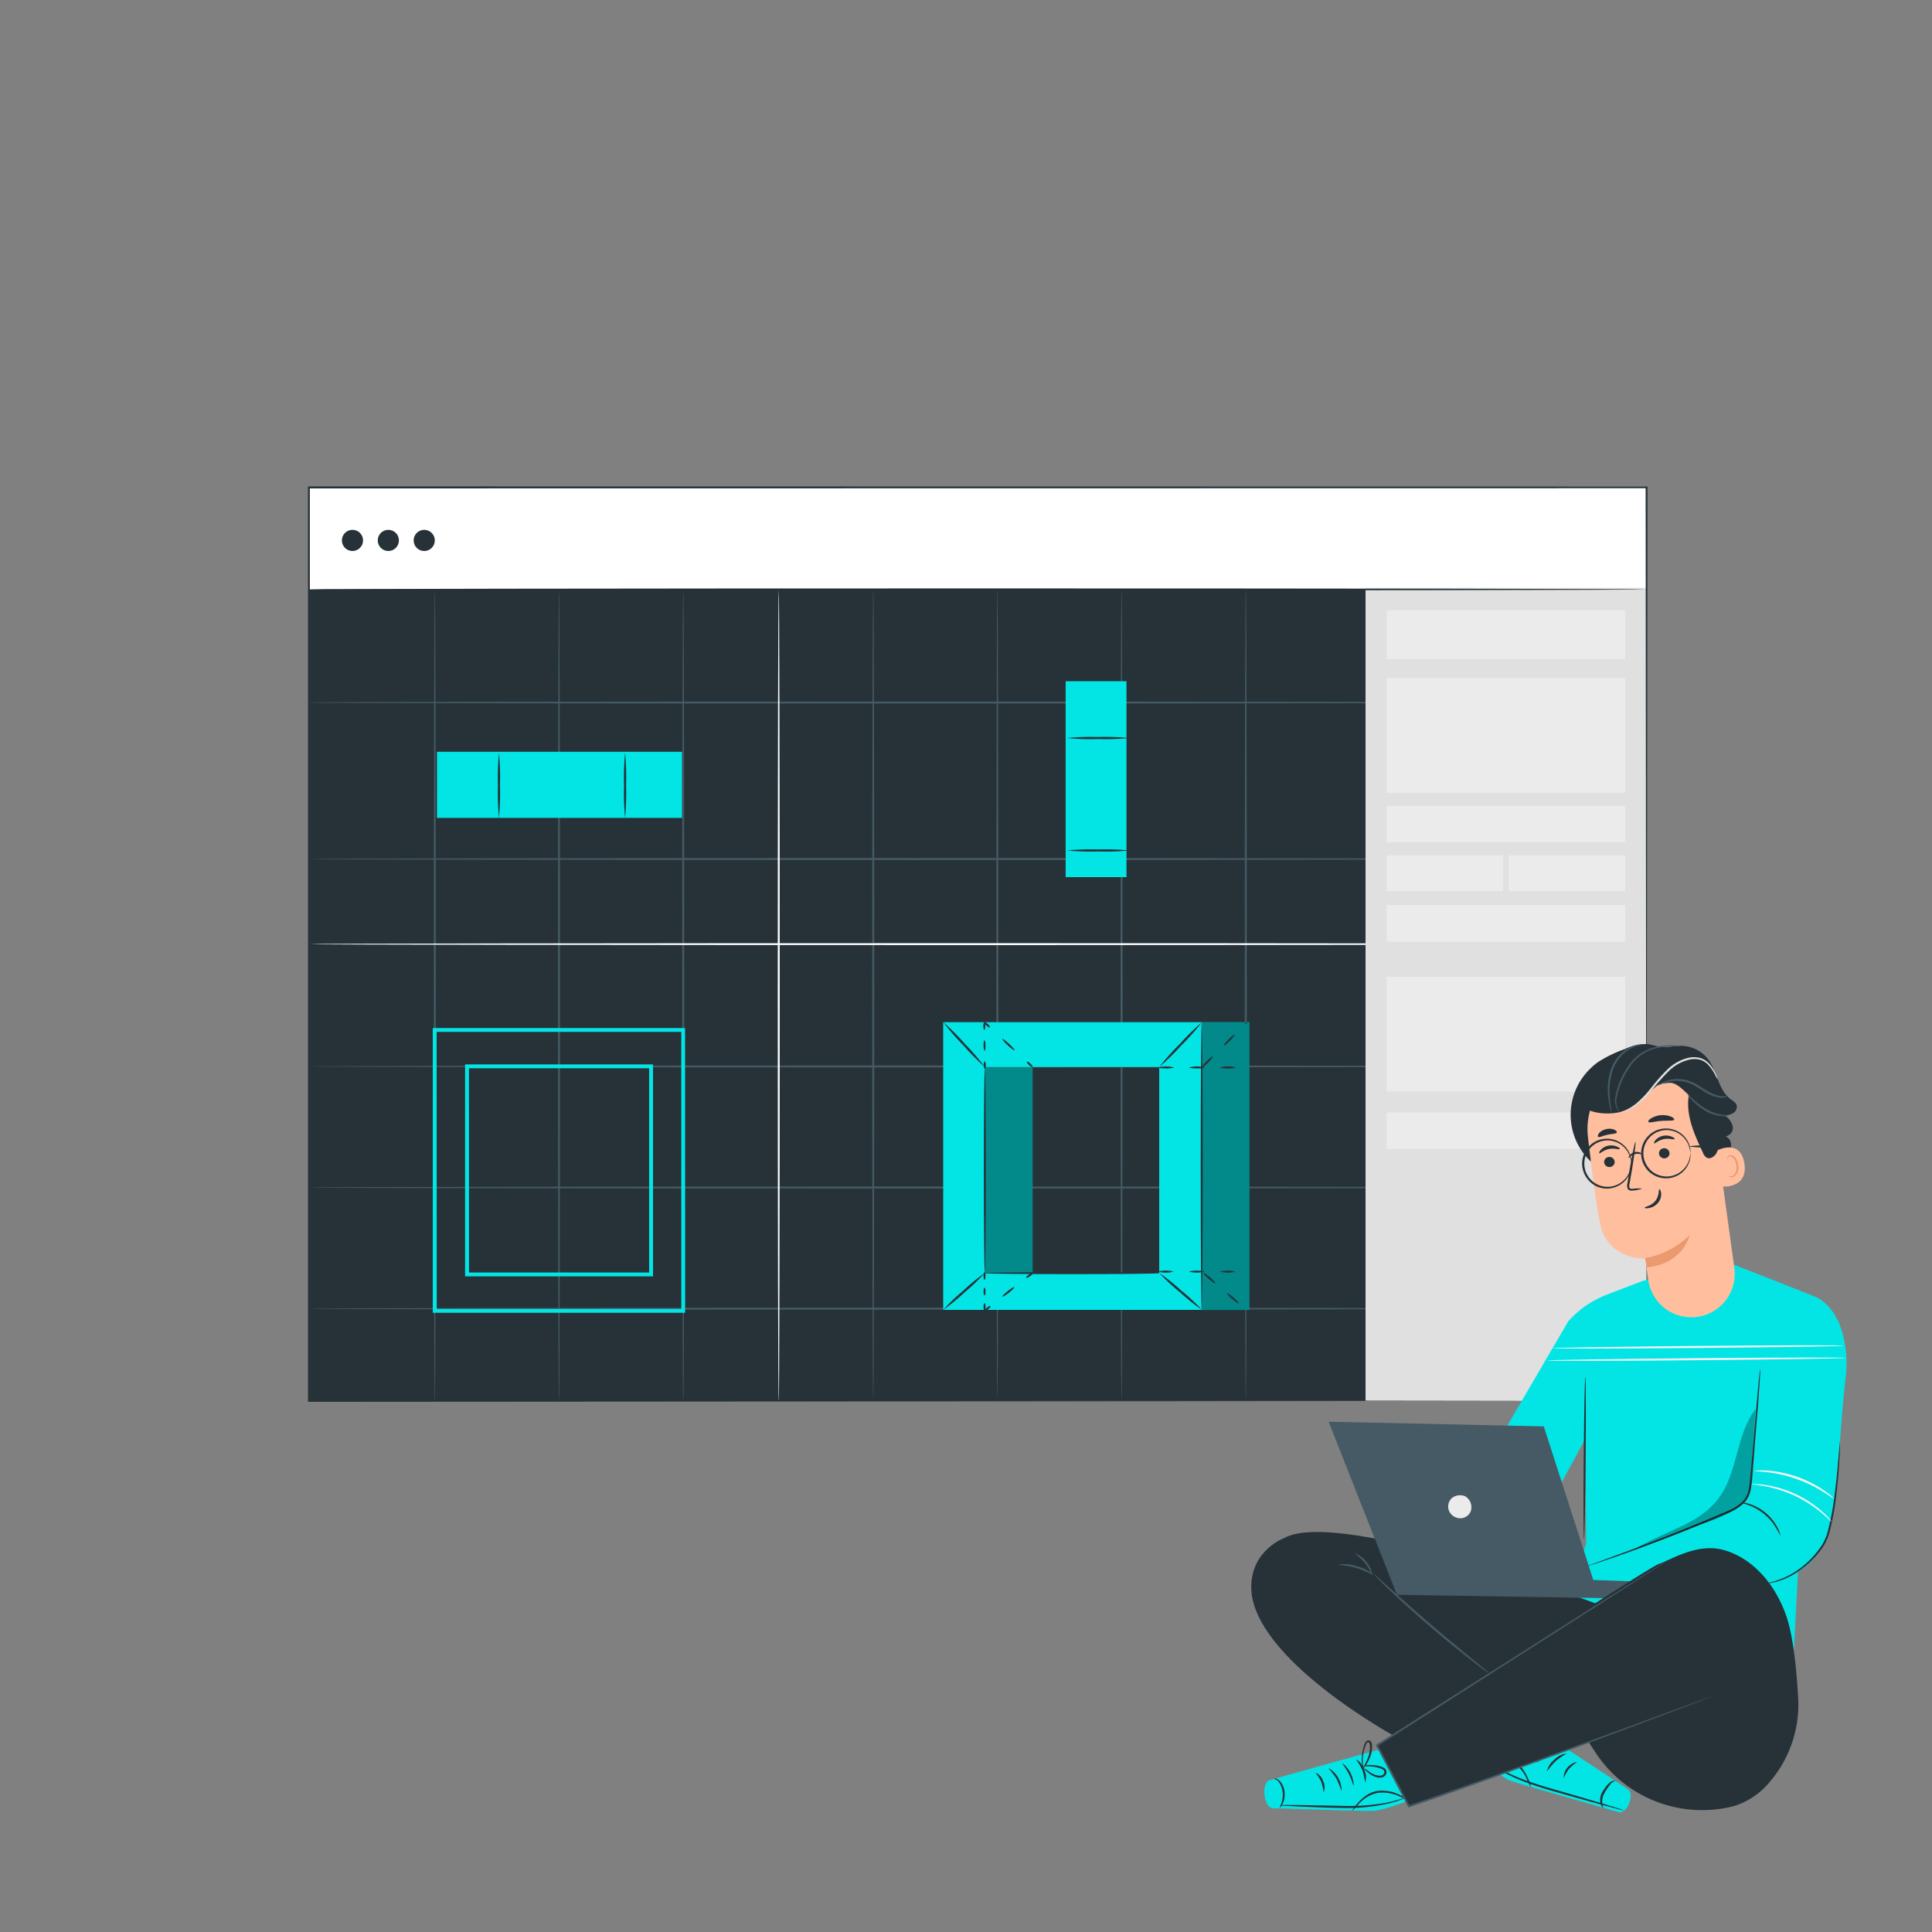 <svg xmlns="http://www.w3.org/2000/svg" viewBox="0 0 500 500"><rect x="0" y="0" width="500" height="500" fill="#808080" stroke="none"/><g id="freepik--Window--inject-40"><rect x="79.9" y="126.14" width="346.19" height="236.41" style="fill:#fff"></rect><rect x="79.9" y="152.54" width="273.5" height="210.01" style="fill:#263238"></rect><circle cx="91.22" cy="139.86" r="2.74" style="fill:#263238"></circle><circle cx="100.5" cy="139.86" r="2.74" style="fill:#263238"></circle><circle cx="109.79" cy="139.86" r="2.74" style="fill:#263238"></circle><path d="M226,362.55c-.15,0-.26-47.11-.26-105.2s.11-105.21.26-105.21.26,47.09.26,105.21S226.12,362.55,226,362.55Z" style="fill:#455a64"></path><path d="M258.12,362.55c-.14,0-.26-47.11-.26-105.2s.12-105.21.26-105.21.26,47.09.26,105.21S258.26,362.55,258.12,362.55Z" style="fill:#455a64"></path><path d="M290.26,362.55c-.14,0-.26-47.11-.26-105.2s.12-105.21.26-105.21.26,47.09.26,105.21S290.41,362.55,290.26,362.55Z" style="fill:#455a64"></path><path d="M322.41,362.55c-.15,0-.26-47.11-.26-105.2s.11-105.21.26-105.21.26,47.09.26,105.21S322.55,362.55,322.41,362.55Z" style="fill:#455a64"></path><path d="M112.53,363.12c-.14,0-.26-47.15-.26-105.29s.12-105.29.26-105.29.26,47.13.26,105.29S112.67,363.12,112.53,363.12Z" style="fill:#455a64"></path><path d="M144.67,363.12c-.14,0-.26-47.15-.26-105.29s.12-105.29.26-105.29.26,47.13.26,105.29S144.82,363.12,144.67,363.12Z" style="fill:#455a64"></path><path d="M176.82,363.12c-.15,0-.26-47.15-.26-105.29s.11-105.29.26-105.29.26,47.13.26,105.29S177,363.12,176.82,363.12Z" style="fill:#455a64"></path><path d="M393.74,181.82c0,.15-70.26.26-156.91.26S79.9,182,79.9,181.82s70.25-.26,156.93-.26S393.74,181.68,393.74,181.82Z" style="fill:#455a64"></path><path d="M393.74,222.32c0,.14-70.26.26-156.91.26s-156.93-.12-156.93-.26,70.25-.26,156.93-.26S393.74,222.18,393.74,222.32Z" style="fill:#455a64"></path><path d="M393.74,276c0,.14-70.26.26-156.91.26S79.9,276.11,79.9,276s70.25-.26,156.93-.26S393.74,275.83,393.74,276Z" style="fill:#455a64"></path><path d="M393.74,307.33c0,.14-70.26.26-156.91.26s-156.93-.12-156.93-.26,70.25-.26,156.93-.26S393.74,307.18,393.74,307.33Z" style="fill:#455a64"></path><path d="M393.74,338.69c0,.14-70.26.26-156.91.26s-156.93-.12-156.93-.26,70.25-.26,156.93-.26S393.74,338.54,393.74,338.69Z" style="fill:#455a64"></path><rect x="275.79" y="176.3" width="15.74" height="50.7" style="fill:#03E5E5"></rect><path d="M292.3,220.1a61.76,61.76,0,0,1-8.09.26,61.76,61.76,0,0,1-8.09-.26,63.93,63.93,0,0,1,8.09-.26A63.93,63.93,0,0,1,292.3,220.1Z" style="fill:#263238"></path><path d="M292.3,191a61.76,61.76,0,0,1-8.09.26,61.76,61.76,0,0,1-8.09-.26,63.93,63.93,0,0,1,8.09-.26A63.93,63.93,0,0,1,292.3,191Z" style="fill:#263238"></path><rect x="113.08" y="194.56" width="63.43" height="17.11" style="fill:#03E5E5"></rect><path d="M129.13,211.67a69.26,69.26,0,0,1-.26-8.42,69.26,69.26,0,0,1,.26-8.42,66.91,66.91,0,0,1,.26,8.42A66.91,66.91,0,0,1,129.13,211.67Z" style="fill:#263238"></path><path d="M161.77,211.67a66.91,66.91,0,0,1-.26-8.42,66.91,66.91,0,0,1,.26-8.42,69.26,69.26,0,0,1,.26,8.42A69.26,69.26,0,0,1,161.77,211.67Z" style="fill:#263238"></path><path d="M177.32,339.75H112v-73.7h65.29Zm-64.29-1h63.29v-71.7H113Z" style="fill:#03E5E5"></path><path d="M169,330.32H120.36V275.47H169Zm-47.62-1H168V276.47H121.36Z" style="fill:#03E5E5"></path><path d="M422.71,244.34c0,.15-76.75.26-171.4.26s-171.41-.11-171.41-.26,76.73-.26,171.41-.26S422.71,244.2,422.71,244.34Z" style="fill:#fafafa"></path><rect x="353.4" y="152.14" width="72.7" height="210.41" style="fill:#e0e0e0"></rect><path d="M201.54,363.12c-.14,0-.26-47.15-.26-105.29s.12-105.29.26-105.29.26,47.13.26,105.29S201.68,363.12,201.54,363.12Z" style="fill:#fafafa"></path><rect x="251.91" y="276.14" width="15.32" height="53.36" style="fill:#03E5E5"></rect><g style="opacity:0.4"><rect x="251.91" y="276.14" width="15.32" height="53.36"></rect></g><path d="M244.1,264.54V339h67V264.54ZM300,329.49H254.87V276.14H300Z" style="fill:#03E5E5"></path><rect x="311.08" y="264.54" width="12.25" height="74.48" style="fill:#03E5E5"></rect><g style="opacity:0.4"><rect x="311.08" y="264.54" width="12.25" height="74.48"></rect></g><path d="M311.08,264.54a63.28,63.28,0,0,1-5.35,6,63,63,0,0,1-5.73,5.62,61.87,61.87,0,0,1,5.35-6A61.33,61.33,0,0,1,311.08,264.54Z" style="fill:#263238"></path><path d="M254.87,276.14a61.84,61.84,0,0,1-5.57-5.63,60.58,60.58,0,0,1-5.2-6,60.17,60.17,0,0,1,5.58,5.62A59,59,0,0,1,254.87,276.14Z" style="fill:#263238"></path><path d="M256.2,265.9c-.09.1-.5-.11-.91-.49s-.65-.77-.55-.87.5.11.91.49S256.3,265.79,256.2,265.9Z" style="fill:#263238"></path><path d="M262.58,271.82c-.1.1-.89-.48-1.77-1.29s-1.52-1.57-1.42-1.67.89.47,1.77,1.29S262.67,271.71,262.58,271.82Z" style="fill:#263238"></path><path d="M267.23,276.14c-.1.1-.51-.12-.91-.49s-.66-.77-.56-.88.51.12.91.49S267.33,276,267.23,276.14Z" style="fill:#263238"></path><path d="M244.1,339a50.35,50.35,0,0,1,5.21-5,52.34,52.34,0,0,1,5.56-4.57,49.13,49.13,0,0,1-5.21,5A51.2,51.2,0,0,1,244.1,339Z" style="fill:#263238"></path><path d="M311.08,339a52.24,52.24,0,0,1-5.71-4.57,51.72,51.72,0,0,1-5.37-5,52.61,52.61,0,0,1,5.71,4.57A51.72,51.72,0,0,1,311.08,339Z" style="fill:#263238"></path><path d="M314.52,332.1c-.09.11-.84-.38-1.68-1.1s-1.44-1.4-1.35-1.51.85.39,1.69,1.11S314.62,332,314.52,332.1Z" style="fill:#263238"></path><path d="M320.59,337.32c-.09.11-.85-.39-1.69-1.11s-1.44-1.39-1.34-1.5.85.39,1.68,1.11S320.68,337.21,320.59,337.32Z" style="fill:#263238"></path><path d="M300,329.49c0,.15-10.17.26-22.71.26s-22.72-.11-22.72-.26,10.17-.26,22.72-.26S300,329.35,300,329.49Z" style="fill:#263238"></path><path d="M311,339.09c-.14,0-.26-16.62-.26-37.11s.12-37.11.26-37.11.26,16.61.26,37.11S311.12,339.09,311,339.09Z" style="fill:#263238"></path><path d="M254.87,276.65c.14,0,.26,11.82.26,26.39s-.12,26.39-.26,26.39-.26-11.82-.26-26.39S254.72,276.65,254.87,276.65Z" style="fill:#263238"></path><path d="M254.86,274.65c.14,0,.26.45.26,1s-.11,1-.25,1-.26-.45-.27-1S254.72,274.65,254.86,274.65Z" style="fill:#263238"></path><path d="M254.78,269.24c.14,0,.27.6.28,1.35s-.09,1.35-.23,1.36-.27-.6-.29-1.35S254.64,269.25,254.78,269.24Z" style="fill:#263238"></path><path d="M254.74,264.54c.14,0,.26.45.26,1s-.11,1-.25,1-.27-.45-.27-1S254.6,264.54,254.74,264.54Z" style="fill:#263238"></path><path d="M265.58,330.7c-.09-.11.2-.48.65-.81s.92-.51,1-.32-.23.42-.68.74S265.67,330.82,265.58,330.7Z" style="fill:#263238"></path><path d="M259.43,335.54c-.09-.11.52-.75,1.37-1.42s1.6-1.13,1.69-1-.52.75-1.37,1.43S259.51,335.65,259.43,335.54Z" style="fill:#263238"></path><path d="M254.8,339.25c-.09-.12.19-.49.62-.83s.85-.54.94-.43-.18.49-.61.83S254.89,339.36,254.8,339.25Z" style="fill:#263238"></path><ellipse cx="254.8" cy="330.22" rx="0.26" ry="1" style="fill:#263238"></ellipse><path d="M254.8,335.24c-.14,0-.26-.45-.26-1s.12-1,.26-1,.26.45.26,1S255,335.24,254.8,335.24Z" style="fill:#263238"></path><ellipse cx="254.8" cy="338.25" rx="0.26" ry="1" style="fill:#263238"></ellipse><path d="M303.79,276.25c0,.15-.89.26-2,.26s-2-.11-2-.26a7.82,7.82,0,0,1,4,0Z" style="fill:#263238"></path><path d="M311.79,276.25c0,.15-.89.26-2,.26s-2-.11-2-.26a7.82,7.82,0,0,1,4,0Z" style="fill:#263238"></path><path d="M319.79,276.25c0,.15-.89.26-2,.26s-2-.11-2-.26a7.82,7.82,0,0,1,4,0Z" style="fill:#263238"></path><path d="M313.87,273.42c.1.1-.45.82-1.23,1.6s-1.5,1.33-1.6,1.23.45-.82,1.23-1.6S313.77,273.32,313.87,273.42Z" style="fill:#263238"></path><path d="M319.53,267.77c.1.1-.45.81-1.23,1.59s-1.5,1.34-1.6,1.23.45-.81,1.23-1.59S319.42,267.66,319.53,267.77Z" style="fill:#263238"></path><path d="M322.57,264.72c.1.11.13.24.08.3s-.19,0-.3-.08-.13-.23-.07-.29S322.47,264.62,322.57,264.72Z" style="fill:#263238"></path><path d="M303.71,329.09a7.82,7.82,0,0,1-4,0,7.82,7.82,0,0,1,4,0Z" style="fill:#263238"></path><path d="M311.71,329.09a7.82,7.82,0,0,1-4,0,7.82,7.82,0,0,1,4,0Z" style="fill:#263238"></path><path d="M319.71,329.09a7.82,7.82,0,0,1-4,0,7.82,7.82,0,0,1,4,0Z" style="fill:#263238"></path><path d="M324,329.09c0,.14-.06.26-.14.26s-.14-.12-.14-.26.06-.26.14-.26S324,329,324,329.09Z" style="fill:#263238"></path><rect x="358.84" y="157.92" width="61.76" height="12.65" style="fill:#ebebeb"></rect><rect x="358.84" y="175.5" width="61.76" height="29.72" style="fill:#ebebeb"></rect><rect x="358.84" y="252.78" width="61.76" height="29.72" style="fill:#ebebeb"></rect><rect x="358.84" y="208.54" width="61.76" height="9.46" style="fill:#ebebeb"></rect><rect x="358.84" y="234.22" width="61.76" height="9.46" style="fill:#ebebeb"></rect><rect x="358.84" y="287.89" width="61.76" height="9.46" style="fill:#ebebeb"></rect><rect x="358.84" y="221.37" width="30.17" height="9.24" style="fill:#ebebeb"></rect><rect x="390.43" y="221.37" width="30.17" height="9.24" style="fill:#ebebeb"></rect><path d="M426.1,152.54c0,.14-77.51.26-173.09.26s-173.11-.12-173.11-.26,77.49-.26,173.11-.26S426.1,152.39,426.1,152.54Z" style="fill:#263238"></path><path d="M426.1,362.55c0-1.71-.09-92.51-.21-236.41l.21.21-346.17.05h0l.26-.26c0,84.36,0,164.53,0,236.41l-.24-.24,346.2.24-346.2.24h-.24v-.24c0-71.88,0-152,0-236.41v-.26h.29l346.17.05h.21v.21C426.18,270,426.1,360.84,426.1,362.55Z" style="fill:#263238"></path></g><g id="freepik--Character--inject-40"><path d="M394.21,402l16.08-29.67.2,27.18-6,17.44,59.74,10.36,2.54-47.14,4.3-36.2a9.85,9.85,0,0,0-6.16-10.31l-16.45-6.47-23.15,4.24L416,335A25.64,25.64,0,0,0,405.83,342l-26.45,45.3" style="fill:#03E5E5"></path><path d="M409.94,398.36c-.14,0-.18-9.42-.08-21s.28-21,.42-21,.18,9.42.08,21S410.08,398.36,409.94,398.36Z" style="fill:#263238"></path><path d="M412.13,405.27l36.1-14.54a8.24,8.24,0,0,0,5.14-7L456,349.1s-.31-14.72,8.89-15.44l5.23,2.06c6.76,3.59,8.43,13.43,7.51,21-1.31,10.8-1.85,26.08-3.31,35.45-1.2,7.67-5.59,14.41-13.09,16.39l-44.47,9.62Z" style="fill:#03E5E5"></path><path d="M455.5,354.38a4.22,4.22,0,0,0-.12.79c-.05.56-.13,1.32-.23,2.28-.18,2-.44,4.88-.76,8.39s-.67,7.78-1.07,12.46q-.15,1.76-.3,3.6a27.53,27.53,0,0,1-.47,3.7,6.12,6.12,0,0,1-1.79,3.24,12.32,12.32,0,0,1-3.33,2.08c-10,4.3-19.13,7.86-25.79,10.35l-7.91,2.92-2.15.79a5.06,5.06,0,0,0-.74.31,5.52,5.52,0,0,0,.78-.22l2.18-.71c1.89-.62,4.61-1.56,8-2.77,6.7-2.41,15.89-5.91,25.87-10.23a12.69,12.69,0,0,0,3.46-2.17,6.57,6.57,0,0,0,1.92-3.48,26.54,26.54,0,0,0,.46-3.77c.1-1.23.2-2.43.29-3.61.36-4.68.69-8.9,1-12.46s.46-6.37.61-8.41c.06-1,.11-1.72.14-2.28A6,6,0,0,0,455.5,354.38Z" style="fill:#263238"></path><path d="M476.18,373.19a1.62,1.62,0,0,0-.07.47c0,.36-.07.8-.12,1.33-.11,1.24-.25,2.9-.43,4.91s-.45,4.54-.81,7.27a68.94,68.94,0,0,1-1.63,8.76,13,13,0,0,1-1.76,4.18,24.37,24.37,0,0,1-2.7,3.32,23.11,23.11,0,0,1-5.77,4.33,22,22,0,0,1-6.34,2.08,2.38,2.38,0,0,0,.47,0,11.07,11.07,0,0,0,1.33-.18,17.54,17.54,0,0,0,4.69-1.58,22.75,22.75,0,0,0,5.94-4.33,23.83,23.83,0,0,0,2.77-3.36,13.43,13.43,0,0,0,1.84-4.32,65.61,65.61,0,0,0,1.6-8.84c.34-2.73.56-5.21.71-7.29s.23-3.76.28-4.93c0-.53,0-1,0-1.34A1.43,1.43,0,0,0,476.18,373.19Z" style="fill:#263238"></path><path d="M460.74,397.41a5.26,5.26,0,0,0-.65-1.92,12.48,12.48,0,0,0-7.33-6.26,5.3,5.3,0,0,0-2-.35,16,16,0,0,0,1.89.68,14,14,0,0,1,7.13,6.09C460.4,396.71,460.67,397.44,460.74,397.41Z" style="fill:#263238"></path><g style="opacity:0.3"><path d="M422.5,401.14c3.86-2.18,7.64-3.86,11.68-5.69s8-4.19,10.63-7.75c5-6.71,4.41-16.41,9.51-23q-.49,6.68-1,13.36c-.3,4.09.32,8.13-2.31,10.9-2.21,2.34-6.54,4.13-9.59,5.14-6.15,2-12.77,5-18.92,7.07"></path></g><path d="M477.21,348.26c0,.15-16.88.41-37.7.59s-37.7.22-37.71.08,16.88-.41,37.71-.6S477.21,348.12,477.21,348.26Z" style="fill:#f5f5f5"></path><path d="M477.84,351.42c0,.14-17.33.41-38.71.6s-38.72.23-38.72.08,17.33-.41,38.71-.6S477.84,351.28,477.84,351.42Z" style="fill:#f5f5f5"></path><path d="M474,393.78c-.06.06-1-.9-2.59-2.26a32.51,32.51,0,0,0-6.94-4.42,33.26,33.26,0,0,0-7.85-2.5c-2.08-.37-3.4-.44-3.39-.53a3,3,0,0,1,.93,0,20.65,20.65,0,0,1,2.52.21,29,29,0,0,1,8,2.39,28.66,28.66,0,0,1,7,4.61,19.63,19.63,0,0,1,1.79,1.8C473.83,393.49,474,393.76,474,393.78Z" style="fill:#f5f5f5"></path><path d="M474.65,387.9c0,.07-1-.7-2.73-1.76A34.92,34.92,0,0,0,457.3,381c-2-.23-3.23-.25-3.23-.33a2.57,2.57,0,0,1,.87-.09,20.77,20.77,0,0,1,2.4,0,30.08,30.08,0,0,1,14.78,5.18,22.82,22.82,0,0,1,1.9,1.45C474.45,387.65,474.67,387.87,474.65,387.9Z" style="fill:#f5f5f5"></path><path d="M359.77,452s-30.2,8.36-31.41,8.79c-1.82.64-1.52,7.3,1.31,7.2,1.34-.05,23.2.81,26,.64s11.09-3.46,11.09-3.46Z" style="fill:#03E5E5"></path><path d="M347.19,463.54a29.08,29.08,0,0,0-1.33-3.25,27.07,27.07,0,0,0-2.14-2.78,6.7,6.7,0,0,1,3.47,6Z" style="fill:#263238"></path><path d="M350.34,462.11c-.15,0-.45-1.41-1.26-3s-1.75-2.69-1.64-2.79a7.62,7.62,0,0,1,2.9,5.77Z" style="fill:#263238"></path><path d="M353.29,461.32a19.94,19.94,0,0,0-.7-3.2,20.61,20.61,0,0,0-1.65-2.82,4.62,4.62,0,0,1,2.12,2.64A4.55,4.55,0,0,1,353.29,461.32Z" style="fill:#263238"></path><path d="M352.76,457.41a5.26,5.26,0,0,1-.33-2.24,11.31,11.31,0,0,1,.31-2.47,10.77,10.77,0,0,1,.45-1.4,1.77,1.77,0,0,1,.48-.74.81.81,0,0,1,1,.05,1.32,1.32,0,0,1,.4.86,5.29,5.29,0,0,1,0,.79,7,7,0,0,1-.18,1.48,9.32,9.32,0,0,1-.93,2.31,6.26,6.26,0,0,1-1.36,1.82c-.07-.05.44-.75,1-2a9.67,9.67,0,0,0,.79-2.25,6.78,6.78,0,0,0,.15-1.38c0-.46,0-1-.28-1.27a.3.3,0,0,0-.4,0,1.24,1.24,0,0,0-.33.53,11.08,11.08,0,0,0-.46,1.33,12.25,12.25,0,0,0-.4,2.36C352.7,456.55,352.84,457.4,352.76,457.41Z" style="fill:#263238"></path><path d="M352.79,457.11a4.17,4.17,0,0,1,1.95-.32,8.88,8.88,0,0,1,2.15.27,4.4,4.4,0,0,1,1.23.45,1.27,1.27,0,0,1,.68,1.38,1.51,1.51,0,0,1-1.08,1.08,3,3,0,0,1-1.36,0,5.28,5.28,0,0,1-2-1,5.57,5.57,0,0,1-1.41-1.38,11.33,11.33,0,0,1,1.61,1.09,5.47,5.47,0,0,0,1.86.8,2.36,2.36,0,0,0,1.12,0,1,1,0,0,0,.73-.71.79.79,0,0,0-.45-.85,4.48,4.48,0,0,0-1.09-.42,9.55,9.55,0,0,0-2-.36C353.55,457.07,352.81,457.19,352.79,457.11Z" style="fill:#263238"></path><path d="M342.55,463.86a15.88,15.88,0,0,0-.6-2.73,15.71,15.71,0,0,0-1.48-2.36,3.49,3.49,0,0,1,1.95,2.17A3.53,3.53,0,0,1,342.55,463.86Z" style="fill:#263238"></path><path d="M363.63,465.25a5.85,5.85,0,0,1-1.17.55,23.9,23.9,0,0,1-3.36,1,47.75,47.75,0,0,1-11.54,1.1c-4.52-.05-8.6-.26-11.56-.38l-3.5-.18a6.05,6.05,0,0,1-1.28-.14,7.32,7.32,0,0,1,1.29-.06l3.5,0,11.56.22A54,54,0,0,0,359,466.5C361.9,465.9,363.59,465.16,363.63,465.25Z" style="fill:#263238"></path><path d="M364.52,465.94c0,.07-.87-.41-2.26-1a10.46,10.46,0,0,0-5.72-.95,8.94,8.94,0,0,0-4.94,2.94,18.89,18.89,0,0,1-1.74,1.77,9.39,9.39,0,0,1,1.48-2,11.86,11.86,0,0,1,2-1.87,7.06,7.06,0,0,1,3.12-1.32,10,10,0,0,1,6,1.12A8.12,8.12,0,0,1,364.52,465.94Z" style="fill:#263238"></path><path d="M391.84,443.67s28.58,18.71,29.6,19.49c1.54,1.16-.22,6.7-2.89,5.74-1.26-.45-25.25-7.12-27.82-8.13s-9.53-6.66-9.53-6.66Z" style="fill:#03E5E5"></path><path d="M400.32,458.47a5.51,5.51,0,0,1,1.92-3.06,5.3,5.3,0,0,1,3.22-1.62,25.25,25.25,0,0,0-2.88,2A29.38,29.38,0,0,0,400.32,458.47Z" style="fill:#263238"></path><path d="M397.76,456.16a5.7,5.7,0,0,1,1.74-2.82,5.76,5.76,0,0,1,2.77-1.8c.08.14-1.18.89-2.41,2.16S397.89,456.23,397.76,456.16Z" style="fill:#263238"></path><path d="M395.18,454.5a4.64,4.64,0,0,1,1.25-3.14,4.59,4.59,0,0,1,2.82-1.87,20.34,20.34,0,0,0-2.43,2.19A21.83,21.83,0,0,0,395.18,454.5Z" style="fill:#263238"></path><path d="M396.88,451c-.08,0,.31-.81.65-2.14a12.53,12.53,0,0,0,.33-2.37,11.22,11.22,0,0,0,0-1.41,1.29,1.29,0,0,0-.16-.6.29.29,0,0,0-.39-.09c-.32.13-.49.69-.65,1.12a7.65,7.65,0,0,0-.28,1.36,9.58,9.58,0,0,0,.08,2.38c.2,1.36.46,2.18.38,2.21a6.12,6.12,0,0,1-.74-2.15,9,9,0,0,1-.18-2.48,6.44,6.44,0,0,1,.27-1.46,5.22,5.22,0,0,1,.28-.75,1.33,1.33,0,0,1,.64-.69.81.81,0,0,1,1,.26,1.74,1.74,0,0,1,.23.86,10.34,10.34,0,0,1,0,1.47,11.16,11.16,0,0,1-.46,2.44A5.23,5.23,0,0,1,396.88,451Z" style="fill:#263238"></path><path d="M396.94,450.65c0,.07-.71-.27-1.86-.55a9.76,9.76,0,0,0-2.05-.28,4.55,4.55,0,0,0-1.17.07.79.79,0,0,0-.69.67,1,1,0,0,0,.49.91,2.3,2.3,0,0,0,1.06.35,5.33,5.33,0,0,0,2-.2,12.29,12.29,0,0,1,1.86-.55,5.31,5.31,0,0,1-1.76.89,5.17,5.17,0,0,1-2.16.33,2.82,2.82,0,0,1-1.29-.41,1.5,1.5,0,0,1-.71-1.36,1.27,1.27,0,0,1,1.07-1.11,4.94,4.94,0,0,1,1.31-.06,9.53,9.53,0,0,1,2.12.4A4.27,4.27,0,0,1,396.94,450.65Z" style="fill:#263238"></path><path d="M414.91,467.86s-.48-.29-.7-1.11a4.22,4.22,0,0,1,.53-3.1,13.14,13.14,0,0,1,1-1.43,5.45,5.45,0,0,1,1-1,1.69,1.69,0,0,1,.92-.38c.24,0,.36.05.35.08a2.6,2.6,0,0,0-1,.57,7.27,7.27,0,0,0-.82,1.05,15.94,15.94,0,0,0-.89,1.39,4.44,4.44,0,0,0-.63,2.79C414.66,467.42,415,467.81,414.91,467.86Z" style="fill:#263238"></path><path d="M404.65,460.19a4.32,4.32,0,0,1,3.52-4.22,15.84,15.84,0,0,0-2.13,1.81A15.43,15.43,0,0,0,404.65,460.19Z" style="fill:#263238"></path><path d="M384.14,455.12a9,9,0,0,1,1.26.86,33.73,33.73,0,0,0,3.52,2.16,47.78,47.78,0,0,0,5.6,2.49c2.17.81,4.59,1.57,7.16,2.31,5.14,1.48,9.8,2.84,13.16,3.85l4,1.22a10.12,10.12,0,0,1,1.44.51,9.16,9.16,0,0,1-1.5-.32l-4-1.07c-3.39-.92-8.05-2.22-13.2-3.7-2.57-.75-5-1.53-7.18-2.36a40.91,40.91,0,0,1-5.61-2.62,27.78,27.78,0,0,1-3.47-2.31A8.24,8.24,0,0,1,384.14,455.12Z" style="fill:#263238"></path><path d="M383.08,455.5a8.27,8.27,0,0,1,2.43-.64,10,10,0,0,1,6,.73,7.09,7.09,0,0,1,2.57,2.21,12.08,12.08,0,0,1,1.34,2.39,9.29,9.29,0,0,1,.8,2.38,16.3,16.3,0,0,1-1.12-2.23,9.07,9.07,0,0,0-3.82-4.3,10.58,10.58,0,0,0-5.73-.83C384,455.37,383.1,455.58,383.08,455.5Z" style="fill:#263238"></path><path d="M332.44,398s-8.58,3.06-8.62,12.67c-.06,18.42,37.22,38.72,37.22,38.72l49.61-32.87,3.11-1.26S346.79,390.14,332.44,398Z" style="fill:#263238"></path><path d="M385.52,433.15a8.58,8.58,0,0,1-1.29-.87c-.82-.59-2-1.47-3.4-2.56-2.84-2.2-6.7-5.31-10.86-8.88s-7.82-6.92-10.42-9.4c-1.3-1.23-2.34-2.25-3-3a9.86,9.86,0,0,1-1.07-1.15,9.1,9.1,0,0,1,1.2,1l3.15,2.85c2.66,2.41,6.36,5.71,10.51,9.28s8,6.71,10.76,9l3.29,2.68A11,11,0,0,1,385.52,433.15Z" style="fill:#455a64"></path><path d="M346.44,404.91a9.82,9.82,0,0,1,4.78.44,9.64,9.64,0,0,1,4.25,2.23c-.08.13-1.89-1-4.39-1.75S346.44,405.07,346.44,404.91Z" style="fill:#455a64"></path><path d="M350.71,402a7.5,7.5,0,0,1,4.49,5.55c-.14.05-.69-1.49-1.94-3S350.64,402.14,350.71,402Z" style="fill:#455a64"></path><path d="M329.71,460.32c0-.05.59-.17,1.28.39a4.64,4.64,0,0,1,1.43,2.88,5.7,5.7,0,0,1-.45,3.18c-.35.75-.74,1.1-.78,1.07s.2-.47.45-1.21a6.48,6.48,0,0,0,.28-3,5,5,0,0,0-1.17-2.68C330.22,460.43,329.7,460.41,329.71,460.32Z" style="fill:#263238"></path><polygon points="343.85 367.94 361.52 412.73 437.6 413.97 439.01 409.86 412.34 408.89 399.53 369.15 343.85 367.94" style="fill:#455a64"></polygon><path d="M379.38,387.33a3.4,3.4,0,0,0-3.66.39A3,3,0,0,0,375,391a3.19,3.19,0,0,0,2.75,1.92,2.88,2.88,0,0,0,2.91-1.92,3.25,3.25,0,0,0-1.28-3.63" style="fill:#ebebeb"></path><path d="M356.34,451.66s70.1-46,73-46.93,9.8-5.51,16.74-3.59,13.15,8.13,16.26,17.22c1.78,5.19,2.62,14.05,3,20.7A30.74,30.74,0,0,1,458.14,461a19.58,19.58,0,0,1-8.74,6.2,22.84,22.84,0,0,1-2.27.59,33,33,0,0,1-34.32-14.4l-1.63-2.49s-45.86,16.84-46.57,16.6Z" style="fill:#263238"></path><path d="M443.06,439a4.09,4.09,0,0,1-.38.17l-1.15.46-4.45,1.71-16.51,6.22c-7,2.62-15.42,5.73-24.85,9.16s-19.88,7.19-31,11l-.21.07-.1-.19-5.47-10.46-2.79-5.33-.11-.21.19-.12,53.47-33.94,16.06-10.13,4.37-2.73,1.13-.69c.26-.16.4-.23.4-.23s-.12.1-.37.27l-1.11.74-4.32,2.8-16,10.26-53.38,34.07.08-.33,2.8,5.34,5.47,10.46-.3-.12c11.15-3.77,21.6-7.52,31-10.92l24.88-9.05L437,441.17l4.48-1.63,1.16-.41Z" style="fill:#455a64"></path><path d="M411.84,300.72a16.59,16.59,0,0,1,1.74-25.81,33,33,0,0,1,7-3.4,12.62,12.62,0,0,1,5.68-1.27c1.32.11,2.56.64,3.87.77,1.66.16,3.31-.31,5-.31a8.86,8.86,0,0,1,6.88,3.41c2.44,3.2,2.64,8,5.87,10.39.61.45,1.34.85,1.56,1.57a1.88,1.88,0,0,1-.93,2,5.52,5.52,0,0,1-2.24.63,4.33,4.33,0,0,1,2.19,3.18c0,1.34-1.5,2.65-2.65,2a2.44,2.44,0,0,1,2.18,2.55,3.2,3.2,0,0,1-2.24,2.72,4.7,4.7,0,0,1-3.62-.46" style="fill:#263238"></path><path d="M449.41,286.07c-.22-.72-1-1.12-1.56-1.57-3.23-2.39-3.43-7.19-5.87-10.39a8.86,8.86,0,0,0-6.88-3.41c-1.67,0-3.32.47-5,.31-1.31-.13-2.55-.66-3.87-.77a12.62,12.62,0,0,0-5.68,1.27,33,33,0,0,0-7,3.4c-4.06,2.83-8.07,12.11-5.53,16.35s2.17,6.82,5.81,10.17l28.24-2.78a4.7,4.7,0,0,0,3.62.46,3.2,3.2,0,0,0,2.24-2.72,2.53,2.53,0,0,0-1.49-2.39,2.17,2.17,0,0,0,2-2.13,4.33,4.33,0,0,0-2.19-3.18,5.52,5.52,0,0,0,2.24-.63A1.88,1.88,0,0,0,449.41,286.07Z" style="fill:#263238"></path><path d="M443.69,290.69l5.15,37.45a11.23,11.23,0,0,1-10.16,12.73h0a11.25,11.25,0,0,1-12.12-9.68c-.38-2.82-.71-5.17-.77-5.46,0,0-9.65.41-11.64-8.93-1-4.51-2.18-14-3.19-22.54a17.78,17.78,0,0,1,14.19-19.5l.9-.18C435.91,273.2,442.59,280.8,443.69,290.69Z" style="fill:#ffbe9d"></path><path d="M425.75,325.6a22.19,22.19,0,0,0,11.51-5.91S435.72,327,426.21,328Z" style="fill:#eb996e"></path><path d="M415.16,300.92a1.37,1.37,0,0,0,1.56,1.09,1.31,1.31,0,0,0,1.14-1.48,1.37,1.37,0,0,0-1.56-1.09A1.31,1.31,0,0,0,415.16,300.92Z" style="fill:#263238"></path><path d="M413.89,298.46c.2.14,1.07-.81,2.51-1.1s2.63.23,2.76,0-.18-.37-.7-.62a3.79,3.79,0,0,0-2.25-.23,3.62,3.62,0,0,0-1.95,1.09C413.88,298.05,413.8,298.39,413.89,298.46Z" style="fill:#263238"></path><path d="M429.36,298.67a1.37,1.37,0,0,0,1.56,1.09,1.31,1.31,0,0,0,1.14-1.48,1.38,1.38,0,0,0-1.56-1.1A1.3,1.3,0,0,0,429.36,298.67Z" style="fill:#263238"></path><path d="M428.09,295.9c.2.14,1.07-.81,2.5-1.1s2.64.23,2.76,0-.17-.37-.69-.62a3.81,3.81,0,0,0-2.26-.23,3.7,3.7,0,0,0-1.95,1.09C428.08,295.49,428,295.84,428.09,295.9Z" style="fill:#263238"></path><path d="M425,307.61a9.71,9.71,0,0,0-2.42.05c-.38,0-.74,0-.85-.21a1.86,1.86,0,0,1,0-1.14c.17-.95.34-2,.53-3,.71-4.29,1.15-7.78,1-7.81s-.89,3.43-1.6,7.71c-.17,1.06-.33,2.06-.48,3a2.19,2.19,0,0,0,.1,1.48.93.93,0,0,0,.71.42,2.13,2.13,0,0,0,.64,0A9,9,0,0,0,425,307.61Z" style="fill:#263238"></path><path d="M429.43,307.76c-.23,0,.08,1.6-1,3s-2.81,1.54-2.78,1.76.43.23,1.14.11a4,4,0,0,0,2.34-1.38,3.42,3.42,0,0,0,.77-2.47C429.79,308.08,429.54,307.73,429.43,307.76Z" style="fill:#263238"></path><path d="M426.59,290.33c.22.37,1.62-.11,3.35-.24s3.19.05,3.34-.34c.07-.19-.24-.51-.87-.78a5.87,5.87,0,0,0-5.1.45C426.74,289.79,426.49,290.16,426.59,290.33Z" style="fill:#263238"></path><path d="M413.59,294.19c.32.27,1.24-.27,2.43-.52s2.25-.22,2.41-.61c.07-.18-.16-.48-.66-.7a3.44,3.44,0,0,0-2.09-.14,3.5,3.5,0,0,0-1.81,1C413.52,293.68,413.45,294.05,413.59,294.19Z" style="fill:#263238"></path><path d="M444.31,297.78c.15-.1,6.05-3.19,7.13,3.25s-5.62,6.19-5.66,6S444.31,297.78,444.31,297.78Z" style="fill:#ffbe9d"></path><path d="M447.34,304.27s.13.06.33.12a1.12,1.12,0,0,0,.84-.13,2.79,2.79,0,0,0,.87-2.7,3.7,3.7,0,0,0-.58-1.56,1.31,1.31,0,0,0-1-.72.59.59,0,0,0-.61.42c-.05.2,0,.32,0,.33s-.16-.08-.15-.36a.68.68,0,0,1,.18-.44.87.87,0,0,1,.6-.27,1.6,1.6,0,0,1,1.34.8,3.86,3.86,0,0,1,.68,1.73,2.94,2.94,0,0,1-1.17,3.06,1.22,1.22,0,0,1-1.05,0C447.38,304.42,447.32,304.29,447.34,304.27Z" style="fill:#eb996e"></path><path d="M409.11,285.57c1.1,2.38,6.79,3.3,11,2,3.84-1.16,5.23-3.6,7.67-5.73,1.55-1.34,1.55-1.34,4.07-1.6,2-.21,3.68,1.82,5.22,3.17-.86,5.12,1.42,10.19,3.64,14.88a2.58,2.58,0,0,0,1,1.33c.87.43,1.92-.25,2.44-1.07a8.12,8.12,0,0,0,.9-4.52,26.65,26.65,0,0,0-2.14-10.37,18.23,18.23,0,0,0-6.73-8.07,17.3,17.3,0,0,0-12.81-2.12,21.33,21.33,0,0,0-11.24,6.74,12.48,12.48,0,0,0-3,5.32" style="fill:#263238"></path><path d="M422.21,301.14s0-.56-.29-1.5a6.23,6.23,0,0,0-2.28-3.31,6.06,6.06,0,0,0-5.7-.82,5.89,5.89,0,0,0-2.77,2.1,6,6,0,0,0,0,7.06,5.89,5.89,0,0,0,2.77,2.1,6.05,6.05,0,0,0,5.7-.82,6.23,6.23,0,0,0,2.28-3.31c.26-.95.24-1.5.29-1.5a1.17,1.17,0,0,1,0,.4,4.73,4.73,0,0,1-.13,1.15,6.22,6.22,0,0,1-2.26,3.55,6.38,6.38,0,0,1-6.08,1,6.31,6.31,0,0,1-3-2.25,6.43,6.43,0,0,1,9.1-8.93,6.19,6.19,0,0,1,2.26,3.55,4.68,4.68,0,0,1,.13,1.15A1.17,1.17,0,0,1,422.21,301.14Z" style="fill:#263238"></path><path d="M437.5,298.47c-.06,0,0-.56-.3-1.5a6.23,6.23,0,0,0-2.28-3.31,6.05,6.05,0,0,0-5.7-.82,5.89,5.89,0,0,0-2.77,2.1,6,6,0,0,0,0,7.06,5.89,5.89,0,0,0,2.77,2.1,6.05,6.05,0,0,0,5.7-.82A6.18,6.18,0,0,0,437.2,300c.26-.94.24-1.5.3-1.5a2.12,2.12,0,0,1,0,.4,4.68,4.68,0,0,1-.13,1.15,6.22,6.22,0,0,1-2.25,3.55,6.45,6.45,0,1,1,0-10.2,6.19,6.19,0,0,1,2.26,3.55,4.68,4.68,0,0,1,.13,1.15A2.12,2.12,0,0,1,437.5,298.47Z" style="fill:#263238"></path><path d="M424.91,298.69c-.07.13-.89-.26-1.84,0s-1.43,1-1.55,1,0-.28.18-.6a2.3,2.3,0,0,1,2.72-.82C424.78,298.44,424.94,298.63,424.91,298.69Z" style="fill:#263238"></path><path d="M446.15,296.82a39.8,39.8,0,0,1-9.17-.13,20.68,20.68,0,0,1,4.59-.19A20.4,20.4,0,0,1,446.15,296.82Z" style="fill:#263238"></path><path d="M435.1,270.7c0,.11-1.59,0-4.09.21a14.15,14.15,0,0,0-4.25,1,11.27,11.27,0,0,0-4.22,3.2A21.52,21.52,0,0,0,418.4,284a4.65,4.65,0,0,0,.27,2.86c.3.63.6.9.56.93s-.37-.2-.74-.84a4.62,4.62,0,0,1-.45-3,20.4,20.4,0,0,1,4.1-9.06,11.35,11.35,0,0,1,4.43-3.31,13.93,13.93,0,0,1,4.4-1,22.77,22.77,0,0,1,3,0A5.64,5.64,0,0,1,435.1,270.7Z" style="fill:#455a64"></path><path d="M425.61,270.33a11.28,11.28,0,0,0-3.16.82,10.28,10.28,0,0,0-5.05,5.77,18.27,18.27,0,0,0-.71,7.84c.21,2,.46,3.29.38,3.31a2.75,2.75,0,0,1-.28-.86c-.14-.56-.31-1.38-.46-2.41a17,17,0,0,1,.57-8.06,10.2,10.2,0,0,1,5.4-5.92,6.65,6.65,0,0,1,2.41-.56A2.5,2.5,0,0,1,425.61,270.33Z" style="fill:#455a64"></path><path d="M447.41,288.6a3.42,3.42,0,0,1-1.82.24,9.52,9.52,0,0,1-4.23-1.34,17,17,0,0,1-3.45-2.77,5.82,5.82,0,0,1-1.17-1.41,7.37,7.37,0,0,1,1.42,1.14,23.46,23.46,0,0,0,3.46,2.59,10.81,10.81,0,0,0,4,1.42C446.71,288.61,447.4,288.52,447.41,288.6Z" style="fill:#455a64"></path><path d="M447.4,283.63a3.83,3.83,0,0,1-2.9.33,9.51,9.51,0,0,1-3-1.18c-1-.59-2.11-1.35-3.3-2a9.5,9.5,0,0,0-6.65-.76,20.11,20.11,0,0,0-2.68,1s.19-.22.62-.49a7.66,7.66,0,0,1,2-.88,9.26,9.26,0,0,1,7,.65c1.25.64,2.3,1.41,3.31,2a10,10,0,0,0,2.82,1.23A6.84,6.84,0,0,0,447.4,283.63Z" style="fill:#455a64"></path><path d="M444.51,279.34a9.16,9.16,0,0,1-.63-1.14,11.07,11.07,0,0,0-2-2.84,4.73,4.73,0,0,0-2-1.13,5.93,5.93,0,0,0-2.69,0,11.37,11.37,0,0,0-5.41,3.07,52,52,0,0,0-4.26,4.79,26,26,0,0,1-3.75,3.75,11,11,0,0,1-3.12,1.74,6.76,6.76,0,0,1-.94.26c-.22,0-.34.05-.34,0a13.34,13.34,0,0,0,4.17-2.32,27.54,27.54,0,0,0,3.61-3.77,47.93,47.93,0,0,1,4.27-4.86,11.65,11.65,0,0,1,5.68-3.16,6.41,6.41,0,0,1,2.9.08,5.09,5.09,0,0,1,2.17,1.29,9.84,9.84,0,0,1,1.94,3A5,5,0,0,1,444.51,279.34Z" style="fill:#e0e0e0"></path></g></svg>